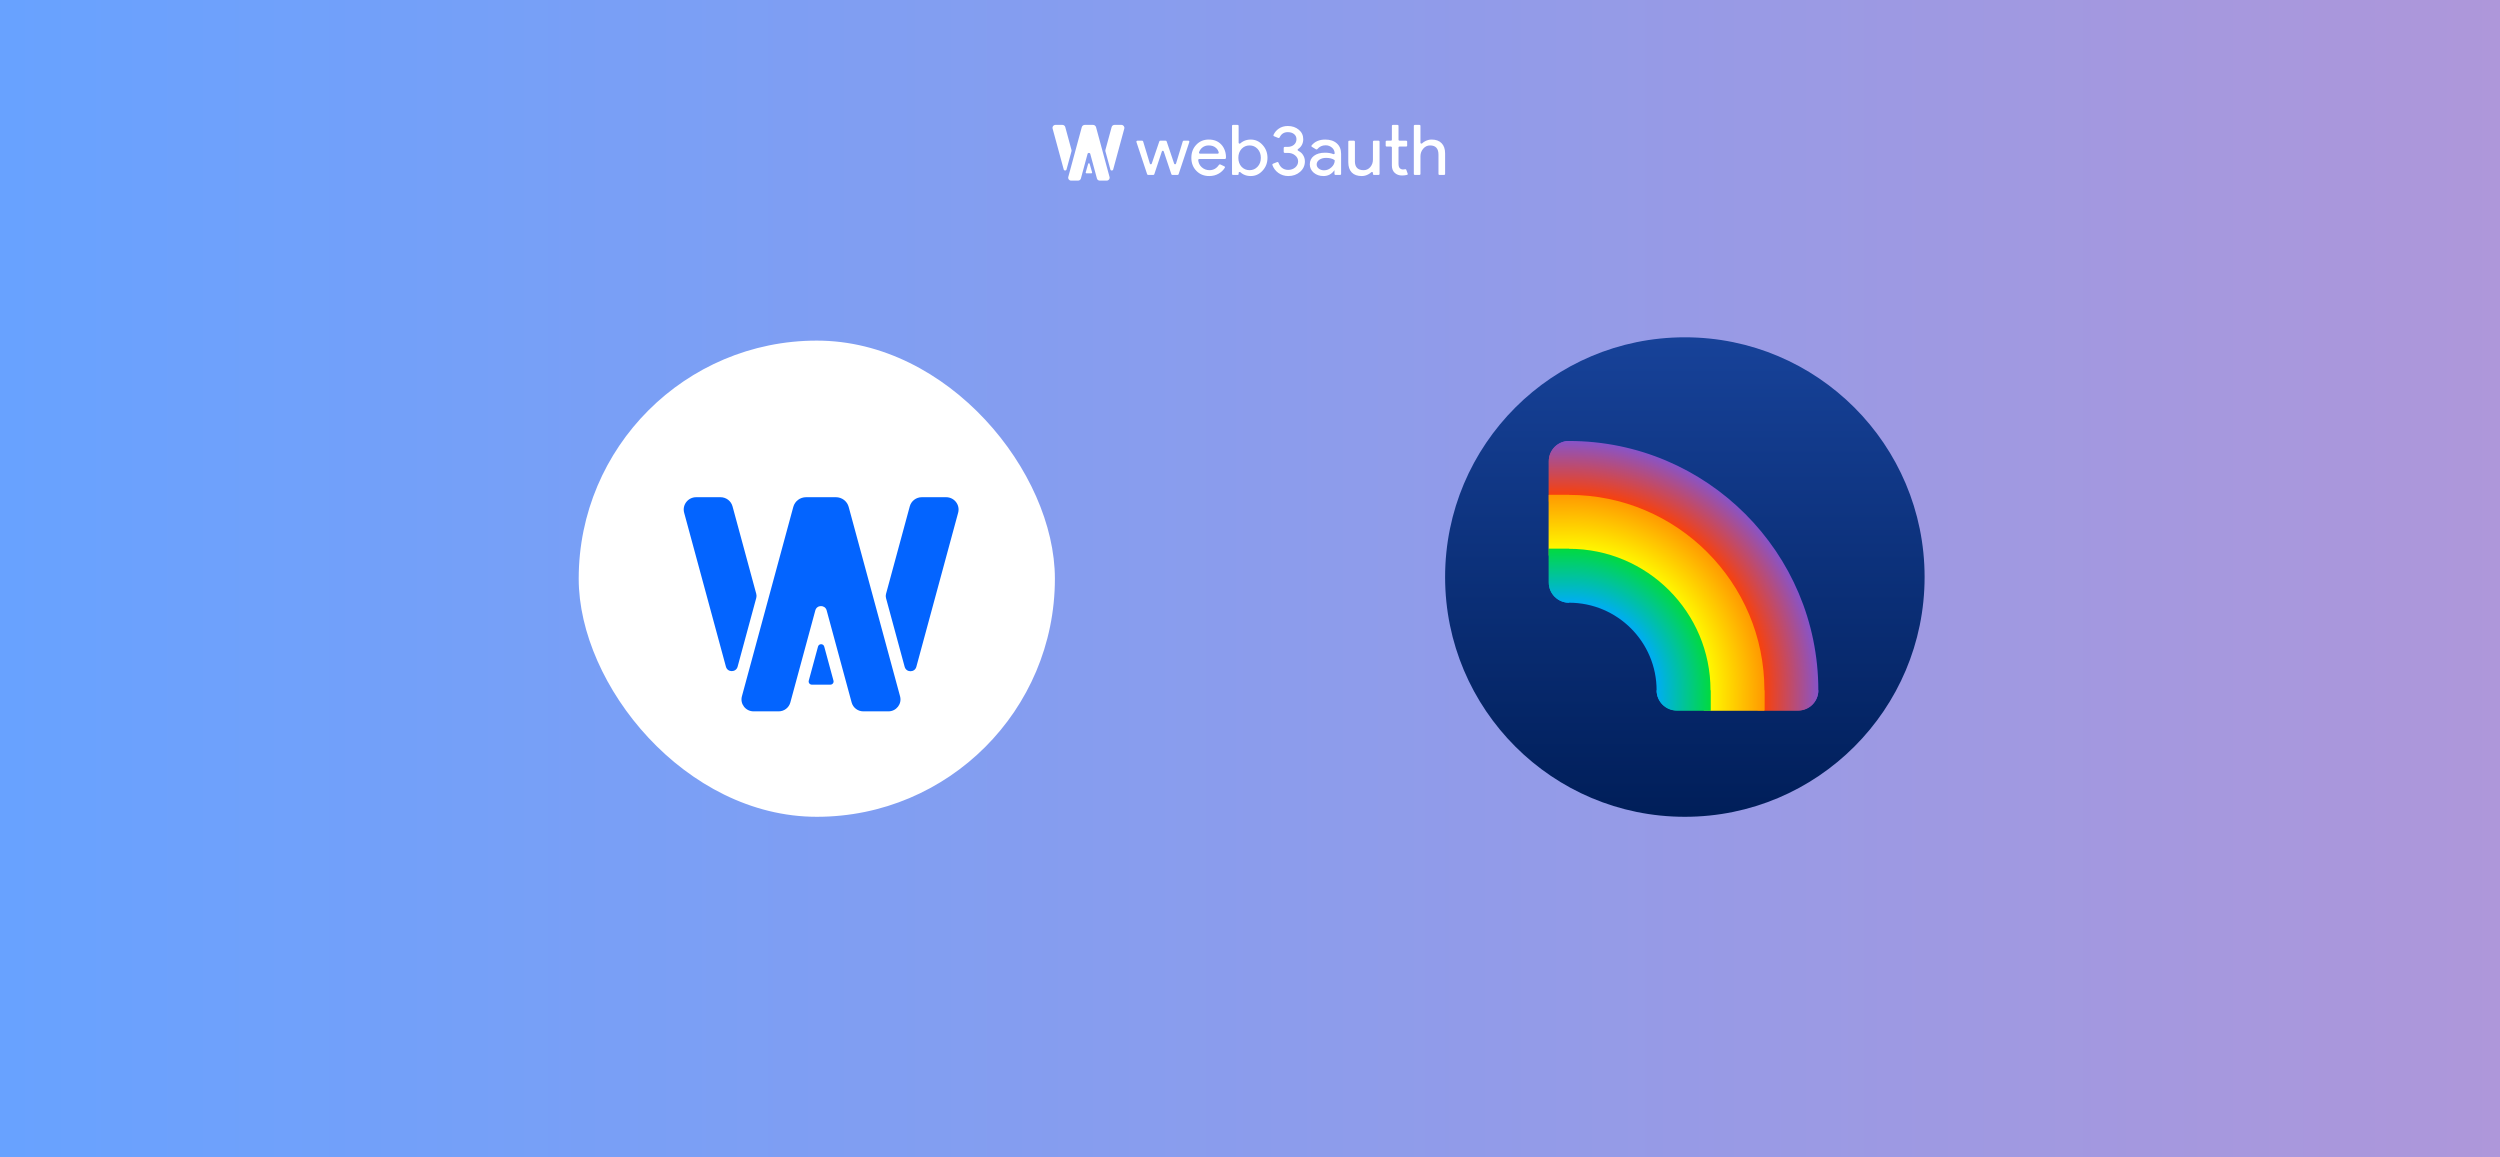 <svg width="756" height="350" viewBox="0 0 756 350" fill="none" xmlns="http://www.w3.org/2000/svg">
<rect width="756" height="350" fill="black"/>
<rect width="756" height="350" fill="white"/>
<rect width="756" height="350" fill="url(#paint0_linear_306_1086)" fill-opacity="0.6"/>
<g style="mix-blend-mode:overlay">
<path fill-rule="evenodd" clip-rule="evenodd" d="M378.206 53.237C377.421 53.237 376.702 53.075 376.048 52.751C375.679 52.564 375.359 52.341 375.087 52.084C374.915 51.921 374.566 52.032 374.566 52.265V52.612C374.566 52.771 374.434 52.899 374.271 52.899H372.856C372.693 52.899 372.561 52.771 372.561 52.612V38.049C372.561 37.891 372.693 37.763 372.856 37.763H374.264C374.427 37.763 374.56 37.891 374.56 38.049V43.175C374.56 43.408 374.909 43.519 375.081 43.357C375.356 43.099 375.679 42.876 376.048 42.689C376.702 42.365 377.421 42.203 378.206 42.203C379.616 42.203 380.807 42.738 381.781 43.809C382.783 44.894 383.285 46.198 383.285 47.72C383.285 49.256 382.783 50.559 381.781 51.63C380.807 52.701 379.616 53.237 378.206 53.237ZM377.879 51.461C378.838 51.461 379.645 51.109 380.299 50.404C380.952 49.714 381.279 48.819 381.279 47.72C381.279 46.635 380.952 45.74 380.299 45.035C379.645 44.331 378.838 43.978 377.879 43.978C376.906 43.978 376.092 44.331 375.438 45.035C374.799 45.74 374.479 46.635 374.479 47.72C374.479 48.819 374.799 49.721 375.438 50.425C376.092 51.116 376.906 51.461 377.879 51.461ZM365.671 53.237C364.101 53.237 362.808 52.715 361.791 51.673C360.774 50.63 360.265 49.312 360.265 47.72C360.265 46.142 360.759 44.831 361.747 43.788C362.735 42.731 363.999 42.203 365.54 42.203C367.124 42.203 368.38 42.703 369.31 43.704C370.313 44.75 370.792 46.325 370.729 47.757C370.721 47.94 370.561 48.079 370.372 48.079H362.674C362.477 48.079 362.317 48.237 362.337 48.428C362.429 49.283 362.77 49.984 363.36 50.531C364.029 51.151 364.828 51.461 365.758 51.461C366.944 51.461 367.893 50.928 368.604 49.86C368.699 49.717 368.888 49.659 369.046 49.734L370.244 50.3C370.413 50.38 370.48 50.581 370.383 50.736C369.919 51.473 369.308 52.06 368.548 52.497C367.705 52.99 366.746 53.237 365.671 53.237ZM362.583 46.065C362.512 46.271 362.679 46.473 362.903 46.473H368.212C368.417 46.473 368.58 46.303 368.538 46.109C368.419 45.552 368.132 45.081 367.676 44.697C367.138 44.218 366.412 43.978 365.496 43.978C364.741 43.978 364.087 44.204 363.535 44.655C363.097 45.022 362.779 45.492 362.583 46.065ZM359.65 42.938C359.716 42.742 359.565 42.541 359.352 42.541H357.968C357.829 42.541 357.707 42.63 357.667 42.759L355.626 49.479C355.544 49.748 355.153 49.754 355.063 49.487L352.791 42.751C352.749 42.626 352.629 42.541 352.493 42.541H350.877C350.741 42.541 350.621 42.625 350.579 42.75L348.287 49.491C348.196 49.758 347.805 49.752 347.724 49.483L345.681 42.759C345.642 42.63 345.52 42.541 345.381 42.541H343.953C343.74 42.541 343.589 42.742 343.655 42.938L346.896 52.688C346.938 52.813 347.059 52.899 347.195 52.899H348.765C348.901 52.899 349.022 52.813 349.063 52.688L351.351 45.794C351.439 45.529 351.824 45.529 351.913 45.793L354.22 52.688C354.261 52.814 354.382 52.899 354.518 52.899H356.11C356.246 52.899 356.367 52.813 356.409 52.688L359.65 42.938ZM421.778 52.286C422.359 52.807 423.085 53.068 423.957 53.068C424.534 53.068 425.052 53.005 425.509 52.88C425.665 52.837 425.745 52.673 425.69 52.525L425.262 51.351C425.205 51.194 425.022 51.118 424.858 51.169C424.813 51.182 424.767 51.195 424.72 51.208C424.575 51.236 424.422 51.25 424.262 51.25C423.914 51.25 423.601 51.13 423.325 50.891C423.049 50.637 422.911 50.165 422.911 49.474V44.603C422.911 44.445 423.043 44.317 423.206 44.317H425.232C425.395 44.317 425.527 44.189 425.527 44.031V42.827C425.527 42.669 425.395 42.541 425.232 42.541H423.206C423.043 42.541 422.911 42.413 422.911 42.255V38.049C422.911 37.891 422.779 37.763 422.616 37.763H421.201C421.038 37.763 420.906 37.891 420.906 38.049V42.255C420.906 42.413 420.774 42.541 420.611 42.541H419.326C419.164 42.541 419.031 42.669 419.031 42.827V44.031C419.031 44.189 419.164 44.317 419.326 44.317H420.611C420.774 44.317 420.906 44.445 420.906 44.603V50.108C420.92 51.038 421.211 51.764 421.778 52.286ZM393.14 51.969C394.114 51.123 394.6 50.066 394.6 48.798C394.6 48.023 394.375 47.325 393.925 46.705C393.718 46.41 393.42 46.036 392.546 45.561C392.362 45.461 392.357 45.193 392.531 45.077C393.577 44.383 394.099 43.331 394.099 42.097C394.099 40.928 393.656 39.976 392.77 39.244C391.869 38.483 390.757 38.102 389.435 38.102C388.374 38.102 387.451 38.377 386.667 38.926C385.968 39.416 385.447 40.04 385.106 40.798C385.035 40.956 385.116 41.135 385.279 41.202L386.518 41.711C386.693 41.783 386.894 41.696 386.973 41.528C387.461 40.484 388.282 39.962 389.435 39.962C390.219 39.962 390.852 40.16 391.331 40.554C391.811 40.949 392.05 41.463 392.05 42.097C392.05 42.788 391.796 43.351 391.287 43.788C390.779 44.211 390.125 44.422 389.326 44.422H388.524C388.341 44.422 388.192 44.566 388.192 44.744V45.918C388.192 46.096 388.341 46.24 388.524 46.24H389.478C390.321 46.24 391.04 46.487 391.636 46.98C392.247 47.473 392.552 48.079 392.552 48.798C392.552 49.517 392.261 50.13 391.68 50.637C391.084 51.13 390.379 51.377 389.566 51.377C388.825 51.377 388.185 51.165 387.648 50.743C387.202 50.371 386.862 49.866 386.628 49.229C386.561 49.047 386.352 48.948 386.168 49.022L384.956 49.512C384.8 49.575 384.717 49.741 384.772 49.896C385.111 50.856 385.699 51.646 386.536 52.264C387.437 52.913 388.447 53.237 389.566 53.237C390.99 53.237 392.181 52.814 393.14 51.969ZM398.159 49.728C398.159 49.164 398.428 48.692 398.965 48.312C399.517 47.931 400.2 47.741 401.014 47.741C402.058 47.741 402.887 47.95 403.501 48.367C403.584 48.423 403.631 48.517 403.625 48.615C403.585 49.368 403.252 50.028 402.627 50.595C401.973 51.201 401.225 51.504 400.382 51.504C399.786 51.504 399.263 51.334 398.813 50.996C398.377 50.658 398.159 50.235 398.159 49.728ZM404.262 43.365C403.404 42.59 402.235 42.203 400.752 42.203C398.966 42.203 397.588 42.799 396.621 43.991C396.517 44.119 396.556 44.305 396.699 44.392L397.963 45.164C398.097 45.246 398.272 45.21 398.371 45.09C399.006 44.321 399.836 43.936 400.861 43.936C401.602 43.936 402.249 44.176 402.801 44.655C403.357 45.123 403.554 45.685 403.61 46.321C403.629 46.539 403.384 46.68 403.175 46.596C402.485 46.316 401.656 46.177 400.687 46.177C399.292 46.177 398.173 46.494 397.33 47.128C396.502 47.762 396.088 48.615 396.088 49.686C396.088 50.7 396.48 51.546 397.265 52.222C398.064 52.899 399.052 53.237 400.229 53.237C401.61 53.237 402.714 52.645 403.542 51.461V52.612C403.542 52.771 403.674 52.899 403.837 52.899H405.252C405.415 52.899 405.548 52.771 405.548 52.612V46.515C405.548 45.176 405.119 44.126 404.262 43.365ZM417.181 52.595C417.181 52.763 417.041 52.899 416.868 52.899H415.49C415.317 52.899 415.176 52.763 415.176 52.595V52.255C415.176 52.036 414.834 51.931 414.673 52.085C414.421 52.326 414.116 52.541 413.76 52.73C413.135 53.068 412.481 53.237 411.798 53.237C410.49 53.237 409.48 52.877 408.768 52.159C408.071 51.426 407.722 50.39 407.722 49.052V42.845C407.722 42.677 407.862 42.541 408.035 42.541H409.414C409.587 42.541 409.727 42.677 409.727 42.845V48.925C409.771 50.616 410.65 51.461 412.365 51.461C413.164 51.461 413.832 51.151 414.37 50.531C414.907 49.897 415.176 49.143 415.176 48.27V42.845C415.176 42.677 415.317 42.541 415.49 42.541H416.868C417.041 42.541 417.181 42.677 417.181 42.845V52.595ZM427.541 38.049C427.541 37.891 427.673 37.763 427.836 37.763H429.251C429.414 37.763 429.546 37.891 429.546 38.049V43.185C429.546 43.404 429.886 43.508 430.046 43.353C430.295 43.113 430.593 42.898 430.941 42.71C431.58 42.372 432.241 42.203 432.924 42.203C434.232 42.203 435.235 42.569 435.932 43.302C436.644 44.021 437 45.05 437 46.388V52.612C437 52.771 436.868 52.899 436.705 52.899H435.29C435.127 52.899 434.995 52.771 434.995 52.612V46.769C434.995 44.908 434.145 43.978 432.445 43.978C431.631 43.978 430.941 44.31 430.374 44.972C429.822 45.62 429.546 46.381 429.546 47.255V52.612C429.546 52.771 429.414 52.899 429.251 52.899H427.836C427.673 52.899 427.541 52.771 427.541 52.612V38.049Z" fill="white"/>
<path d="M335.773 51.257C335.89 51.686 336.508 51.686 336.625 51.257L339.985 38.892C340.14 38.322 339.705 37.763 339.107 37.763H337.035C336.624 37.763 336.264 38.036 336.157 38.428L334.262 45.401C334.236 45.497 334.236 45.599 334.262 45.696L335.773 51.257Z" fill="white"/>
<path d="M324.031 45.392C324.057 45.488 324.057 45.59 324.031 45.687L322.519 51.248C322.403 51.677 321.785 51.677 321.668 51.248L318.31 38.892C318.156 38.322 318.591 37.763 319.188 37.763H321.26C321.672 37.763 322.032 38.036 322.138 38.428L324.031 45.392Z" fill="white"/>
<path d="M326.863 53.975C326.76 54.355 326.412 54.618 326.015 54.618H323.895C323.318 54.618 322.897 54.077 323.047 53.525L327.127 38.467C327.239 38.052 327.619 37.763 328.054 37.763H330.52C330.954 37.763 331.335 38.052 331.447 38.467L335.527 53.525C335.676 54.077 335.256 54.618 334.679 54.618H332.559C332.162 54.618 331.814 54.355 331.711 53.975L329.698 46.544C329.585 46.128 328.989 46.128 328.876 46.544L326.863 53.975Z" fill="white"/>
<path d="M328.542 52.408C328.391 52.408 328.28 52.273 328.32 52.136L329.064 49.529C329.125 49.315 329.449 49.315 329.51 49.529L330.254 52.136C330.294 52.273 330.183 52.408 330.032 52.408H328.542Z" fill="white"/>
</g>
<g filter="url(#filter0_d_306_1086)">
<rect x="175" y="103" width="144" height="144" rx="72" fill="white"/>
<path fill-rule="evenodd" clip-rule="evenodd" d="M244.57 205.834C244.405 206.443 244.87 207.042 245.509 207.042H251.105C251.744 207.042 252.21 206.443 252.044 205.834L249.246 195.519C248.988 194.57 247.626 194.57 247.368 195.519L244.57 205.834Z" fill="#0364FF"/>
<path fill-rule="evenodd" clip-rule="evenodd" d="M238.997 212.437C238.568 214.017 237.119 215.115 235.463 215.115H227.887C225.482 215.115 223.731 212.862 224.353 210.567L239.894 153.284C240.363 151.556 241.948 150.355 243.759 150.355H252.775C254.586 150.355 256.172 151.556 256.64 153.284L272.181 210.567C272.804 212.862 271.053 215.115 268.647 215.115H261.072C259.416 215.115 257.966 214.017 257.538 212.437L249.979 184.576C249.51 182.847 247.025 182.847 246.555 184.576L238.997 212.437Z" fill="#0364FF"/>
<path fill-rule="evenodd" clip-rule="evenodd" d="M277.102 201.643C276.618 203.429 274.053 203.429 273.568 201.643L267.926 180.847C267.817 180.445 267.817 180.022 267.926 179.62L275.117 153.117C275.559 151.488 277.053 150.355 278.761 150.355H286.1C288.581 150.355 290.386 152.679 289.744 155.046L277.102 201.643ZM228.695 180.812C228.804 180.41 228.804 179.987 228.695 179.585L221.515 153.117C221.073 151.488 219.578 150.355 217.87 150.355H210.531C208.051 150.355 206.245 152.679 206.887 155.046L219.519 201.608C220.004 203.394 222.569 203.394 223.053 201.608L228.695 180.812Z" fill="#0364FF"/>
</g>
<path d="M437 174.5C437 214.541 469.459 247 509.5 247C549.541 247 582 214.541 582 174.5C582 134.459 549.541 102 509.5 102C469.459 102 437 134.459 437 174.5Z" fill="url(#paint1_linear_306_1086)"/>
<path d="M468.352 151.692H474.465C505.978 151.692 531.525 177.239 531.525 208.752V214.865H543.752C547.128 214.865 549.865 212.128 549.865 208.752C549.865 167.109 516.107 133.352 474.465 133.352C471.089 133.352 468.352 136.089 468.352 139.465V151.692Z" fill="url(#paint2_radial_306_1086)"/>
<path d="M533.562 208.751H549.865C549.865 212.128 547.128 214.865 543.751 214.865H533.562V208.751Z" fill="url(#paint3_linear_306_1086)"/>
<path d="M474.465 133.352V149.654H468.352V139.465C468.352 136.089 471.089 133.352 474.465 133.352Z" fill="url(#paint4_linear_306_1086)"/>
<path d="M468.352 149.654H474.465C507.104 149.654 533.562 176.113 533.562 208.752V214.865H515.222V208.752C515.222 186.242 496.974 167.995 474.465 167.995H468.352V149.654Z" fill="url(#paint5_radial_306_1086)"/>
<path d="M517.26 208.751H533.562V214.865H517.26V208.751Z" fill="url(#paint6_linear_306_1086)"/>
<path d="M468.352 165.957V149.654H474.465V165.957H468.352Z" fill="url(#paint7_linear_306_1086)"/>
<path d="M468.352 176.146C468.352 179.523 471.089 182.26 474.465 182.26C489.096 182.26 500.957 194.121 500.957 208.752C500.957 212.128 503.694 214.865 507.07 214.865H517.26V208.752C517.26 185.117 498.1 165.957 474.465 165.957H468.352V176.146Z" fill="url(#paint8_radial_306_1086)"/>
<path d="M500.957 208.751H517.26V214.865H507.071C503.694 214.865 500.957 212.128 500.957 208.751Z" fill="url(#paint9_radial_306_1086)"/>
<path d="M474.465 182.26C471.089 182.26 468.352 179.523 468.352 176.146V165.957H474.465V182.26Z" fill="url(#paint10_radial_306_1086)"/>
<defs>
<filter id="filter0_d_306_1086" x="141" y="69" width="212" height="212" filterUnits="userSpaceOnUse" color-interpolation-filters="sRGB">
<feFlood flood-opacity="0" result="BackgroundImageFix"/>
<feColorMatrix in="SourceAlpha" type="matrix" values="0 0 0 0 0 0 0 0 0 0 0 0 0 0 0 0 0 0 127 0" result="hardAlpha"/>
<feOffset/>
<feGaussianBlur stdDeviation="17"/>
<feComposite in2="hardAlpha" operator="out"/>
<feColorMatrix type="matrix" values="0 0 0 0 0.012 0 0 0 0 0.392 0 0 0 0 1 0 0 0 0.2 0"/>
<feBlend mode="normal" in2="BackgroundImageFix" result="effect1_dropShadow_306_1086"/>
<feBlend mode="normal" in="SourceGraphic" in2="effect1_dropShadow_306_1086" result="shape"/>
</filter>
<linearGradient id="paint0_linear_306_1086" x1="0" y1="206.5" x2="756" y2="206.5" gradientUnits="userSpaceOnUse">
<stop stop-color="#0364FF"/>
<stop offset="1" stop-color="#7851C1"/>
</linearGradient>
<linearGradient id="paint1_linear_306_1086" x1="509.5" y1="102" x2="509.5" y2="247" gradientUnits="userSpaceOnUse">
<stop stop-color="#174299"/>
<stop offset="1" stop-color="#001E59"/>
</linearGradient>
<radialGradient id="paint2_radial_306_1086" cx="0" cy="0" r="1" gradientUnits="userSpaceOnUse" gradientTransform="translate(474.465 208.752) rotate(-90) scale(75.4)">
<stop offset="0.77" stop-color="#FF4000"/>
<stop offset="1" stop-color="#8754C9"/>
</radialGradient>
<linearGradient id="paint3_linear_306_1086" x1="532.543" y1="211.808" x2="549.865" y2="211.808" gradientUnits="userSpaceOnUse">
<stop stop-color="#FF4000"/>
<stop offset="1" stop-color="#8754C9"/>
</linearGradient>
<linearGradient id="paint4_linear_306_1086" x1="471.408" y1="133.352" x2="471.408" y2="150.673" gradientUnits="userSpaceOnUse">
<stop stop-color="#8754C9"/>
<stop offset="1" stop-color="#FF4000"/>
</linearGradient>
<radialGradient id="paint5_radial_306_1086" cx="0" cy="0" r="1" gradientUnits="userSpaceOnUse" gradientTransform="translate(474.465 208.752) rotate(-90) scale(59.097)">
<stop offset="0.724" stop-color="#FFF700"/>
<stop offset="1" stop-color="#FF9901"/>
</radialGradient>
<linearGradient id="paint6_linear_306_1086" x1="517.26" y1="211.808" x2="533.562" y2="211.808" gradientUnits="userSpaceOnUse">
<stop stop-color="#FFF700"/>
<stop offset="1" stop-color="#FF9901"/>
</linearGradient>
<linearGradient id="paint7_linear_306_1086" x1="471.408" y1="165.957" x2="471.408" y2="149.654" gradientUnits="userSpaceOnUse">
<stop stop-color="#FFF700"/>
<stop offset="1" stop-color="#FF9901"/>
</linearGradient>
<radialGradient id="paint8_radial_306_1086" cx="0" cy="0" r="1" gradientUnits="userSpaceOnUse" gradientTransform="translate(474.465 208.752) rotate(-90) scale(42.795)">
<stop offset="0.595" stop-color="#00AAFF"/>
<stop offset="1" stop-color="#01DA40"/>
</radialGradient>
<radialGradient id="paint9_radial_306_1086" cx="0" cy="0" r="1" gradientUnits="userSpaceOnUse" gradientTransform="translate(499.938 211.808) scale(17.322 46.191)">
<stop stop-color="#00AAFF"/>
<stop offset="1" stop-color="#01DA40"/>
</radialGradient>
<radialGradient id="paint10_radial_306_1086" cx="0" cy="0" r="1" gradientUnits="userSpaceOnUse" gradientTransform="translate(471.408 183.279) rotate(-90) scale(17.322 328.469)">
<stop stop-color="#00AAFF"/>
<stop offset="1" stop-color="#01DA40"/>
</radialGradient>
</defs>
</svg>
